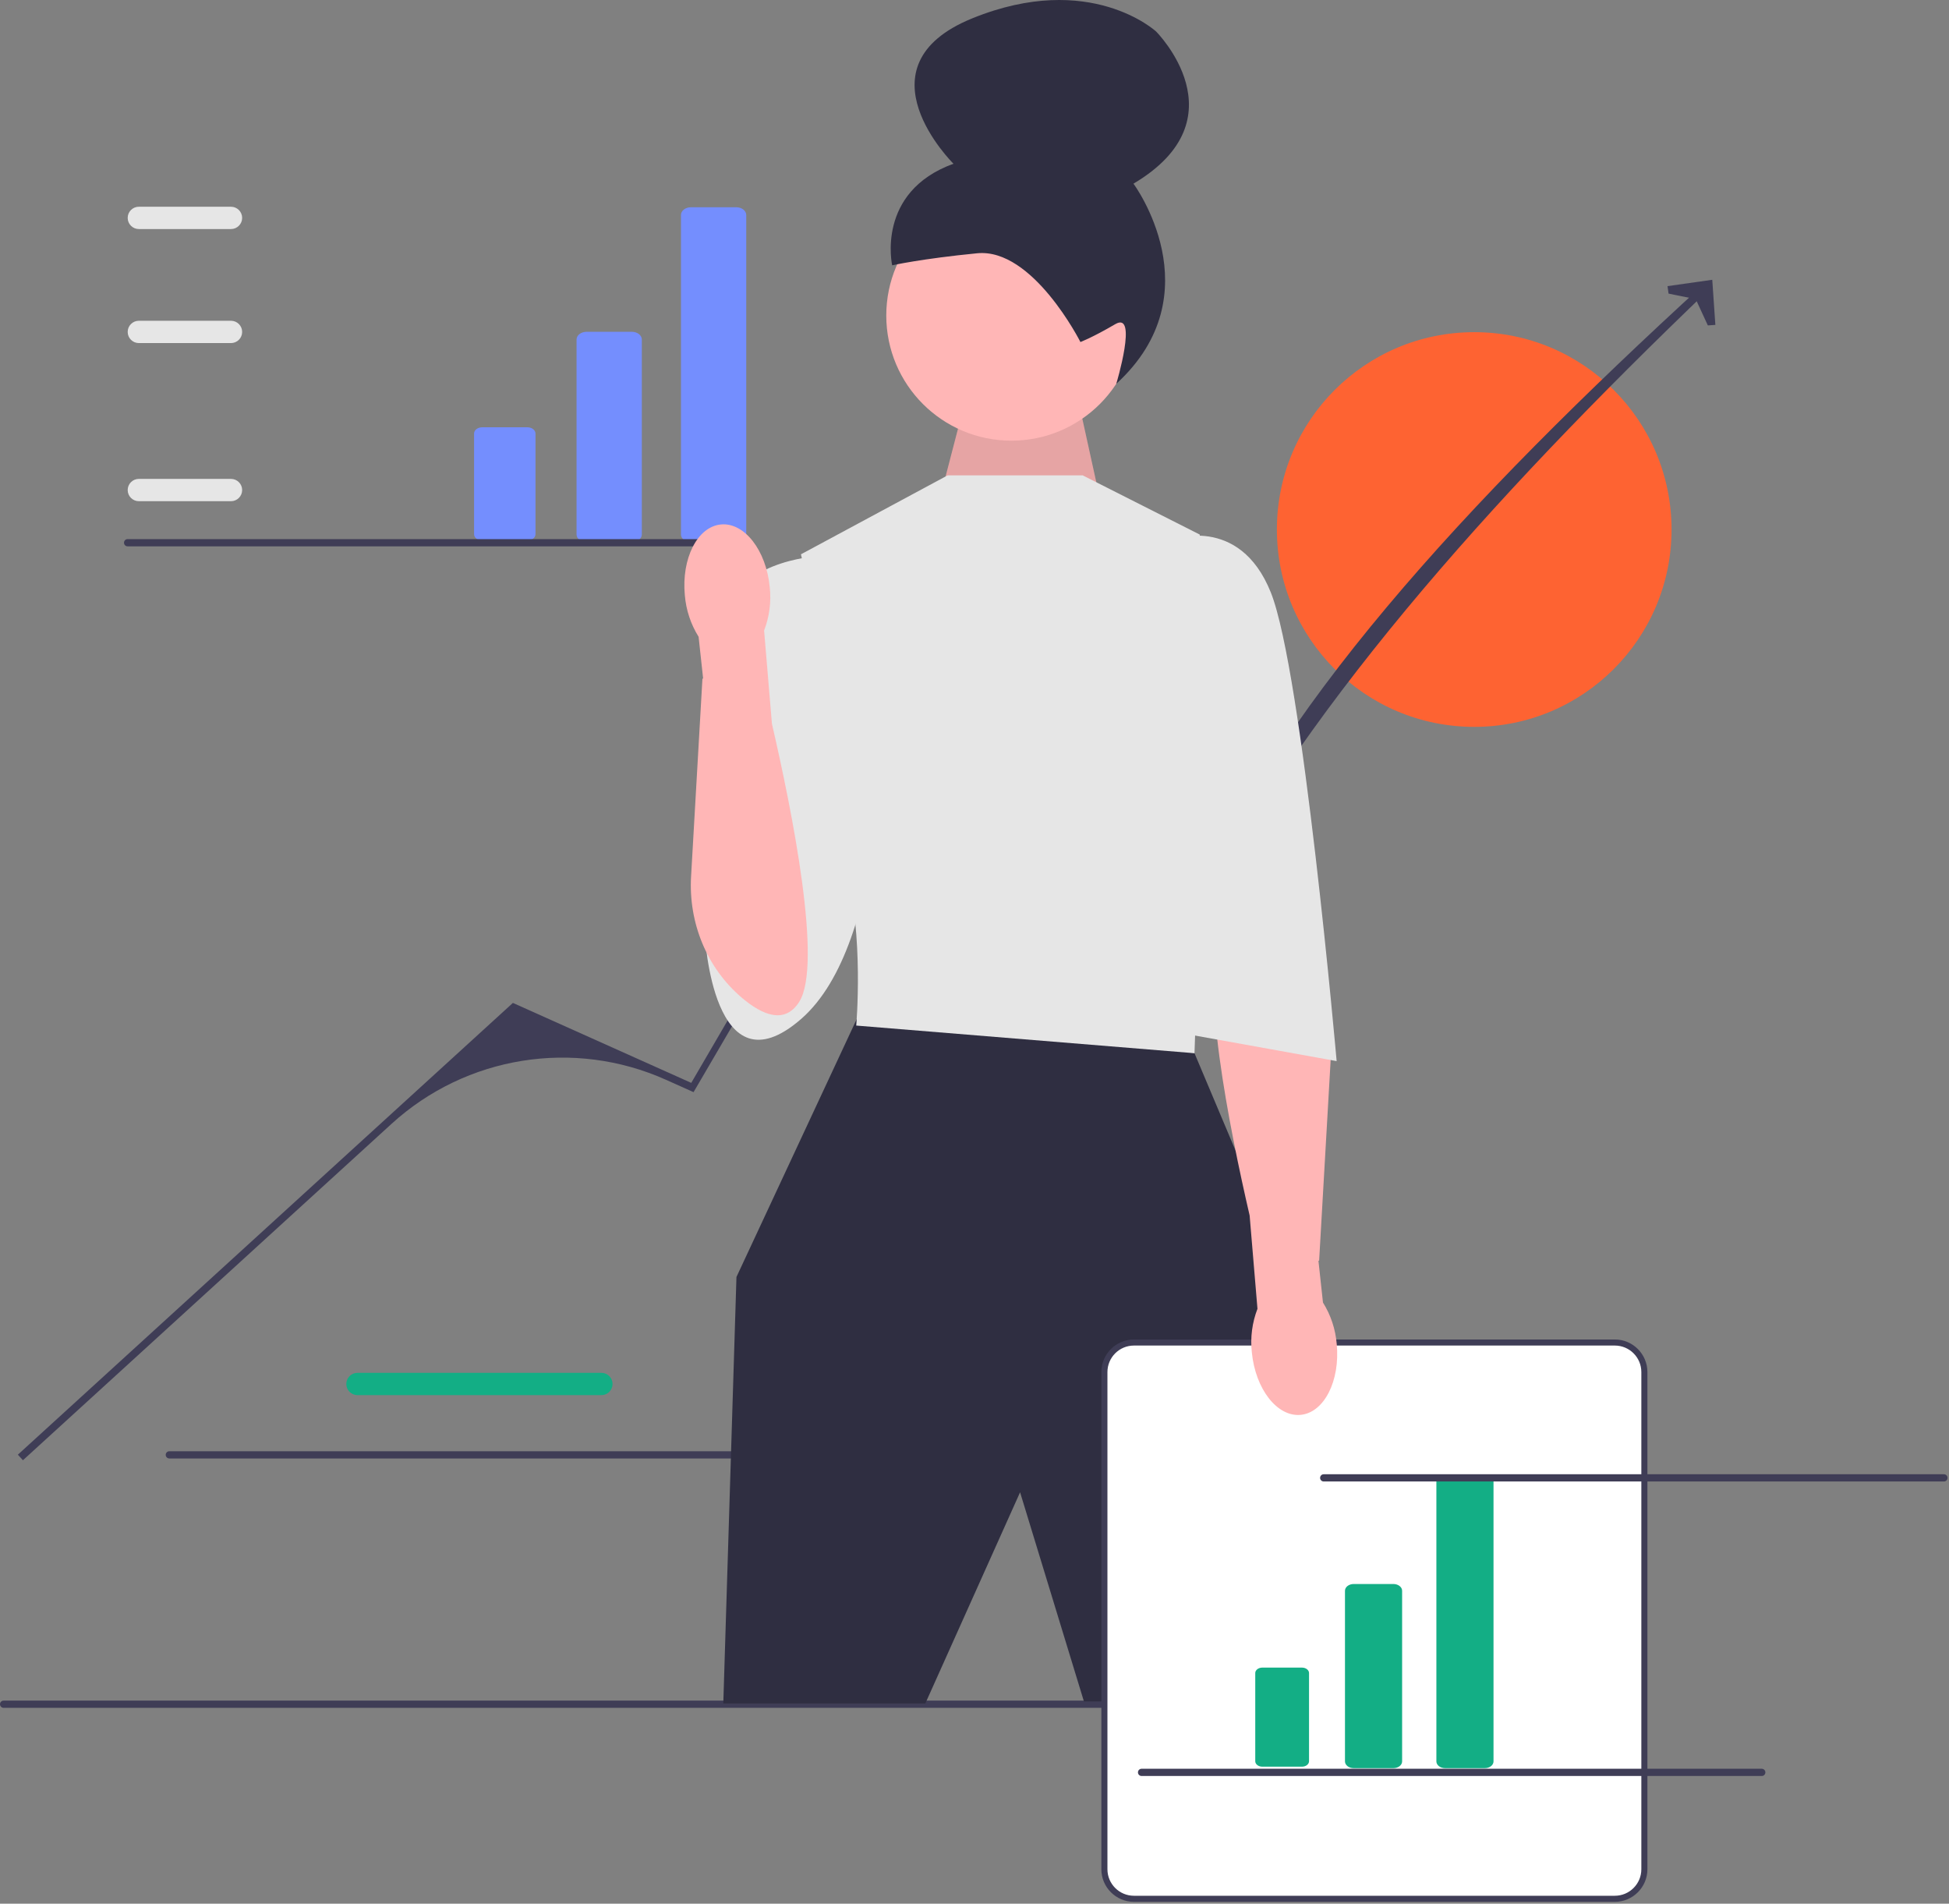<svg width="642" height="627" viewBox="0 0 642 627" fill="none" xmlns="http://www.w3.org/2000/svg">
<rect x="0" y="0" width="642" height="627" fill="#808080" stroke="none"/>
<g clip-path="url(#clip0_11_391)">
<path d="M198.101 459.506H117.744C115.718 459.506 114.07 457.857 114.07 455.832C114.07 453.806 115.718 452.158 117.744 452.158H198.101C200.127 452.158 201.775 453.806 201.775 455.832C201.775 457.857 200.127 459.506 198.101 459.506Z" fill="#13AE85"/>
<path d="M54.587 479.173C54.587 479.833 55.117 480.363 55.778 480.363H260.068C260.728 480.363 261.258 479.833 261.258 479.173C261.258 478.513 260.728 477.983 260.068 477.983H55.778C55.117 477.983 54.587 478.513 54.587 479.173Z" fill="#3F3D56"/>
<path d="M485.607 239.403C521.506 239.403 550.607 210.302 550.607 174.403C550.607 138.505 521.506 109.403 485.607 109.403C449.709 109.403 420.607 138.505 420.607 174.403C420.607 210.302 449.709 239.403 485.607 239.403Z" fill="#FE6332"/>
<path d="M0 561.308C0 561.969 0.53 562.498 1.19 562.498H523.48C524.14 562.498 524.67 561.969 524.67 561.308C524.67 560.649 524.14 560.118 523.48 560.118H1.19C0.53 560.118 0 560.649 0 561.308Z" fill="#3F3D56"/>
<path d="M7.555 480.947L5.884 479.116L168.948 330.32L227.697 356.656L291.137 247.862L343.259 222.738L391.552 303.226C417.624 235.727 483.011 165.108 561.362 93.46L563.289 95.02C489.804 165.375 426.931 236.048 391.249 307.541L346.58 232.874C344.47 229.346 340.035 227.984 336.309 229.718C307.818 242.974 284.054 264.613 268.194 291.741L228.455 359.712L219.383 355.645C189.045 342.046 153.529 347.746 128.97 370.156L7.555 480.947Z" fill="#3F3D56"/>
<path d="M565.038 107.006L562.562 107.178L558.568 98.52L549.624 96.704L549.276 94.246L564.02 92.151L565.038 107.006Z" fill="#3F3D56"/>
<path d="M310.684 159.98L319.45 126.283L353.597 124.64L363.813 171.091L310.684 159.98Z" fill="#FFB6B6"/>
<path opacity="0.1" d="M310.684 159.98L319.45 126.283L353.597 124.64L363.813 171.091L310.684 159.98Z" fill="black"/>
<path d="M333.154 145.141C355.917 145.141 374.37 126.688 374.37 103.924C374.37 81.161 355.917 62.708 333.154 62.708C310.391 62.708 291.938 81.161 291.938 103.924C291.938 126.688 310.391 145.141 333.154 145.141Z" fill="#FFB6B6"/>
<path d="M355.894 112.649C355.894 112.649 340.237 81.626 321.892 83.417C303.546 85.208 293.882 87.386 293.882 87.386C293.882 87.386 288.436 63.225 314.074 53.931C314.074 53.931 281.476 21.797 320.287 6.034C359.098 -9.729 380.816 10.375 380.816 10.375C380.816 10.375 409.544 39.054 373.362 60.489C373.362 60.489 400.228 96.628 367.7 126.415C367.7 126.415 374.975 102.311 367.384 106.756C359.792 111.201 355.894 112.649 355.894 112.649Z" fill="#2F2E41"/>
<path d="M287.679 330.412L282.196 335.666L242.589 420.591L238.253 561.063H304.799L336.015 491.5L357.047 560.392H416.882L430.752 435.332L393.466 346.887L287.679 330.412Z" fill="#2F2E41"/>
<path d="M356.614 156.556H312.173L263.833 182.569L275.105 232.862C275.105 232.862 272.504 263.21 278.574 285.755C284.644 308.3 282.042 337.782 282.042 337.782L393.466 346.887L396.935 244.568L395.2 176.066L356.614 156.556Z" fill="#E6E6E6"/>
<path d="M271.203 183.003C271.203 183.003 244.323 183.87 239.987 201.212C235.652 218.554 232.183 307.867 232.183 307.867C232.183 307.867 234.785 360.863 263.833 335.665C292.881 310.468 290.28 234.162 290.28 234.162L271.203 183.003Z" fill="#E6E6E6"/>
<path d="M531.927 625.392H373.518C368.154 625.392 363.789 621.027 363.789 615.662V451.904C363.789 446.539 368.154 442.174 373.518 442.174H531.927C537.292 442.174 541.657 446.539 541.657 451.904V615.662C541.657 621.027 537.292 625.392 531.927 625.392Z" fill="white"/>
<path d="M531.927 626.392H373.518C367.602 626.392 362.788 621.579 362.788 615.662V451.904C362.788 445.988 367.602 441.174 373.518 441.174H531.927C537.843 441.174 542.657 445.988 542.657 451.904V615.662C542.657 621.579 537.843 626.392 531.927 626.392ZM373.518 443.174C368.704 443.174 364.788 447.09 364.788 451.904V615.662C364.788 620.476 368.704 624.392 373.518 624.392H531.927C536.741 624.392 540.657 620.476 540.657 615.662V451.904C540.657 447.09 536.741 443.174 531.927 443.174H373.518Z" fill="#3F3D56"/>
<path d="M458.974 582.371H445.918C444.328 582.371 443.035 581.372 443.035 580.145V523.934C443.035 522.707 444.328 521.709 445.918 521.709H458.974C460.564 521.709 461.857 522.707 461.857 523.934V580.145C461.857 581.372 460.564 582.371 458.974 582.371Z" fill="#13AE85"/>
<path d="M415.809 549.245C414.525 549.245 413.48 550.051 413.48 551.043V580.083C413.48 581.074 414.525 581.881 415.809 581.881H428.866C430.15 581.881 431.195 581.074 431.195 580.083V551.043C431.195 550.051 430.15 549.245 428.866 549.245H415.809Z" fill="#13AE85"/>
<path d="M489.082 582.371H476.026C474.437 582.371 473.144 581.372 473.144 580.145V488.025C473.144 486.798 474.437 485.8 476.026 485.8H489.082C490.672 485.8 491.965 486.798 491.965 488.025V580.145C491.965 581.372 490.672 582.371 489.082 582.371Z" fill="#13AE85"/>
<path d="M208.125 178.572H193.211C191.395 178.572 189.918 177.432 189.918 176.03V111.821C189.918 110.419 191.395 109.279 193.211 109.279H208.125C209.941 109.279 211.418 110.419 211.418 111.821V176.03C211.418 177.432 209.941 178.572 208.125 178.572Z" fill="#748EFE"/>
<path d="M158.819 140.733C157.352 140.733 156.158 141.654 156.158 142.786V175.958C156.158 177.091 157.352 178.012 158.819 178.012H173.732C175.199 178.012 176.393 177.091 176.393 175.958V142.786C176.393 141.654 175.199 140.733 173.732 140.733H158.819Z" fill="#748EFE"/>
<path d="M242.517 178.572H227.603C225.788 178.572 224.311 177.432 224.311 176.03V70.802C224.311 69.4 225.788 68.26 227.603 68.26H242.517C244.333 68.26 245.81 69.4 245.81 70.802V176.03C245.81 177.432 244.333 178.572 242.517 178.572Z" fill="#748EFE"/>
<path d="M428.438 466.001C436.162 465.261 441.481 454.823 440.319 442.681C439.922 437.824 438.366 433.133 435.784 429.001L434.295 415.259L434.523 415.19L438.266 350.032C439.136 334.882 433.139 319.995 421.584 310.158C414.711 304.305 407.379 301.342 402.664 308.737C394.84 321.006 404.974 371.583 411.629 400.338L414.209 431.066C412.456 435.615 411.819 440.517 412.349 445.362C413.51 457.5 420.713 466.74 428.438 466.001Z" fill="#FFB6B6"/>
<path d="M385.662 177.8C385.662 177.8 408.207 169.129 418.612 195.142C429.018 221.156 440.29 349.488 440.29 349.488L387.396 339.95L385.662 177.8Z" fill="#E6E6E6"/>
<path d="M76.092 165.076H45.735C43.709 165.076 42.06 163.428 42.06 161.402C42.06 159.376 43.709 157.729 45.735 157.729H76.092C78.118 157.729 79.765 159.376 79.765 161.402C79.765 163.428 78.118 165.076 76.092 165.076Z" fill="#E6E6E6"/>
<path d="M76.092 112.997H45.735C43.709 112.997 42.06 111.349 42.06 109.323C42.06 107.297 43.709 105.649 45.735 105.649H76.092C78.118 105.649 79.765 107.297 79.765 109.323C79.765 111.349 78.118 112.997 76.092 112.997Z" fill="#E6E6E6"/>
<path d="M76.092 75.44H45.735C43.709 75.44 42.06 73.792 42.06 71.766C42.06 69.74 43.709 68.092 45.735 68.092H76.092C78.118 68.092 79.765 69.74 79.765 71.766C79.765 73.792 78.118 75.44 76.092 75.44Z" fill="#E6E6E6"/>
<path d="M40.843 178.754C40.843 179.414 41.373 179.944 42.033 179.944H246.323C246.983 179.944 247.513 179.414 247.513 178.754C247.513 178.094 246.983 177.564 246.323 177.564H42.033C41.373 177.564 40.843 178.094 40.843 178.754Z" fill="#3F3D56"/>
<path d="M434.843 486.754C434.843 487.414 435.373 487.944 436.033 487.944H640.323C640.983 487.944 641.513 487.414 641.513 486.754C641.513 486.094 640.983 485.564 640.323 485.564H436.033C435.373 485.564 434.843 486.094 434.843 486.754Z" fill="#3F3D56"/>
<path d="M374.843 583.754C374.843 584.414 375.373 584.944 376.033 584.944H580.323C580.983 584.944 581.513 584.414 581.513 583.754C581.513 583.094 580.983 582.564 580.323 582.564H376.033C375.373 582.564 374.843 583.094 374.843 583.754Z" fill="#3F3D56"/>
<path d="M237.467 172.738C229.743 173.477 224.423 183.916 225.585 196.058C225.983 200.914 227.538 205.605 230.12 209.738L231.609 223.48L231.381 223.548L227.639 288.706C226.769 303.856 232.766 318.743 244.32 328.581C251.194 334.433 258.526 337.396 263.241 330.002C271.065 317.732 260.931 267.155 254.276 238.4L251.695 207.672C253.448 203.124 254.086 198.222 253.555 193.376C252.395 181.238 245.192 171.998 237.467 172.738Z" fill="#FFB6B6"/>
</g>
<defs>
<clipPath id="clip0_11_391">
<rect width="641.513" height="626.392" fill="white"/>
</clipPath>
</defs>
</svg>
